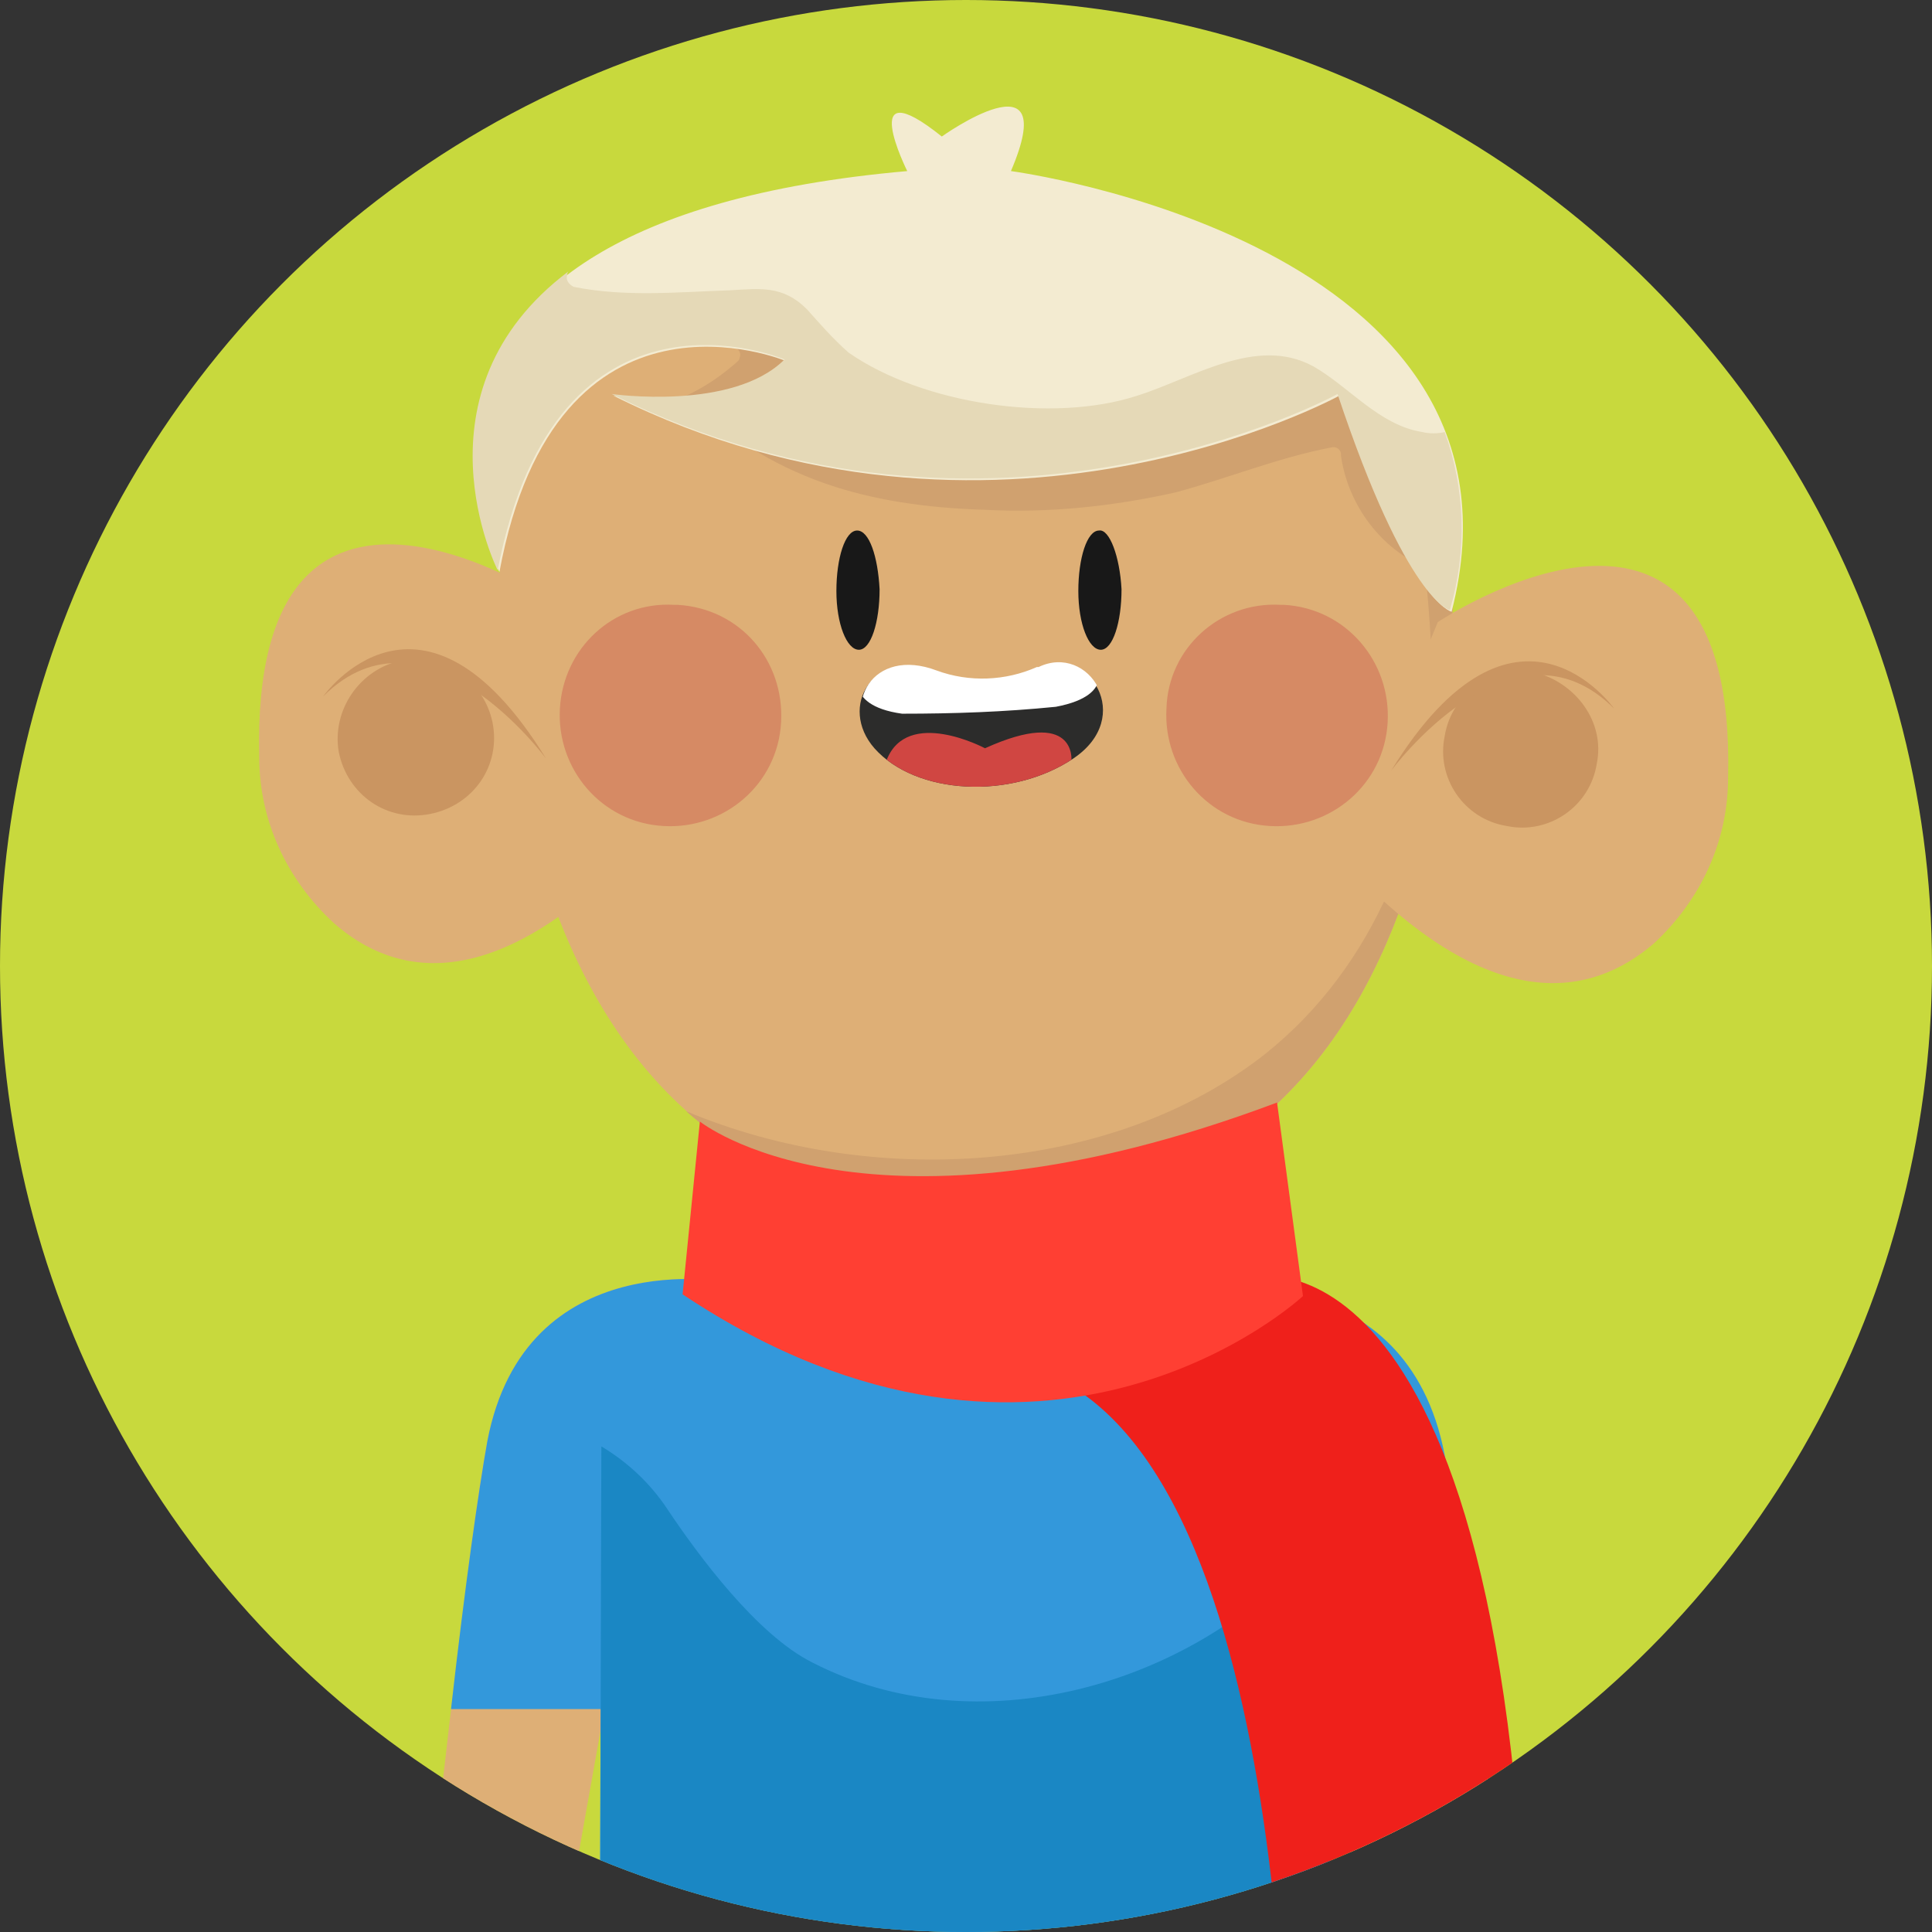 <?xml version="1.0" encoding="utf-8"?>
<!-- Generator: Adobe Illustrator 23.1.0, SVG Export Plug-In . SVG Version: 6.00 Build 0)  -->
<svg version="1.1" id="Layer_1" xmlns="http://www.w3.org/2000/svg" xmlns:xlink="http://www.w3.org/1999/xlink" x="0px" y="0px"
	 viewBox="0 0 111.8 111.8" style="enable-background:new 0 0 111.8 111.8;" xml:space="preserve">
<rect x="0" y="0" width="111.8" height="111.8" fill="#333333" stroke="none"/>
<style type="text/css">
	.st0{clip-path:url(#SVGID_2_);}
	.st1{fill:#C8D93D;}
	.st2{fill:#DEAF76;}
	.st3{fill:#3398DB;}
	.st4{fill:#CA9561;}
	.st5{fill:#D0A16F;}
	.st6{fill:#181818;}
	.st7{fill:#D68A64;}
	.st8{fill:#1A87C4;}
	.st9{fill:#2C2C2B;}
	.st10{clip-path:url(#SVGID_4_);}
	.st11{fill:#D04642;}
	.st12{clip-path:url(#SVGID_6_);}
	.st13{fill:#FFFFFF;}
	.st14{fill:#F3EBD1;}
	.st15{fill:#EF201B;}
	.st16{fill:#FF3F33;}
	.st17{fill:#E5D9B7;}
</style>
<title>Asset 13</title>
<g>
	<g id="OBJECTS">
		<g>
			<defs>
				<circle id="SVGID_1_" cx="55.9" cy="55.9" r="55.9"/>
			</defs>
			<clipPath id="SVGID_2_">
				<use xlink:href="#SVGID_1_"  style="overflow:visible;"/>
			</clipPath>
			<g class="st0">
				<circle class="st1" cx="55.9" cy="55.9" r="55.9"/>
				<path class="st2" d="M69.6,74.6c0,0,11.7-1.9,14,9.6s8.1,73.5,8.1,73.5l-4.2,1.8L76.1,96.1C76.1,96.1,76.4,78.9,69.6,74.6z"/>
				<path class="st2" d="M42.2,74.2c0,0-11.8-2.3-14,9.2s-8.1,73.5-8.1,73.5l4.2,1.8l11.3-63.3C35.6,95.3,35.4,78.5,42.2,74.2z"/>
				<path class="st3" d="M43.5,73.8c6-0.9,14.1-2.2,24.2,0.1c4.8,1.1,8.2,6.4,8.1,11.3c-0.2,11,1.7,29.6,2.8,34.4
					c2.3,9.6-9.3,12.8-21.9,12.1s-21.8,0-21.9-11.8c-0.2-10.7,0-14.3,0-36.3C34.7,78.1,38,74.7,43.5,73.8z"/>
				<path class="st3" d="M76.1,96.1l0.5,2.8h9c-0.8-6.7-1.5-12-2-14.7c-2.2-11.5-14-9.6-14-9.6C76.4,78.9,76.1,96.1,76.1,96.1z"/>
				<path class="st3" d="M35,98.9l0.6-3.6c0,0-0.2-16.8,6.6-21.1c0,0-11.8-2.3-14,9.2c-0.5,2.8-1.3,8.4-2.1,15.5H35z"/>
				<path class="st2" d="M56.3,79.2L56.3,79.2c3.2,0,5.8-2.6,5.8-5.8v-8.2c0-1.3-1.1-2.4-2.3-2.4h-7c-1.3,0-2.3,1.1-2.3,2.4v8.2
					C50.4,76.6,53,79.3,56.3,79.2C56.2,79.3,56.3,79.3,56.3,79.2z"/>
				<path class="st4" d="M50.4,72.6v-5.9h11.7V73C58.2,73.8,54.2,73.7,50.4,72.6z"/>
				<path class="st2" d="M84,31.8c0,0,2.7,38.5-27.6,38.4S29,30.4,29,30.4S28.8,13,59.1,12.3c8.4-0.2,16.4,3.8,21.2,10.7
					C82.2,25.6,83.4,28.6,84,31.8z"/>
				<path class="st5" d="M42.5,20.1c0.3,0.1,0.4,0.4,0.3,0.6c0,0.1-0.1,0.2-0.1,0.2c-0.9,0.8-1.9,1.5-3,2c4.8,4.8,10.5,6.4,17.3,6.6
					c3.7,0.2,7.4-0.2,11-1c3-0.8,5.9-2,9-2.6c0.3-0.1,0.6,0.1,0.6,0.4c0,0,0,0.1,0,0.1c0.5,3.3,2.9,6.1,6.2,6.9c0-0.6,0-1,0-1
					c-0.6-3.2-1.8-6.2-3.7-8.9c-4.8-6.9-12.9-10.9-21.3-10.6c-13.3,0.3-20.8,3.9-24.9,7.7C36.8,19.8,39.7,19.7,42.5,20.1z"/>
				<path class="st5" d="M73.2,61c6.4-5.1,9.5-13.1,9.7-21.1c-0.1-5.2-0.7-10.4-1.9-15.4c1.5,2.2,2.6,4.7,3,7.3
					c0,0,2.7,38.5-27.6,38.4c-7.3,0-12.7-2.4-16.7-5.9C50.4,68.8,64.3,68,73.2,61z"/>
				<path class="st6" d="M64.9,34.1c0,1.9-0.5,3.5-1.2,3.5s-1.3-1.5-1.3-3.4s0.5-3.5,1.2-3.5C64.2,30.6,64.8,32.2,64.9,34.1"/>
				<path class="st6" d="M50.9,34.1c0,1.9-0.5,3.5-1.2,3.5s-1.3-1.5-1.3-3.4s0.5-3.5,1.2-3.5S50.8,32.2,50.9,34.1"/>
				<path class="st2" d="M83.2,36c0,0,17.3-11.6,16.8,9c0,3.7-1.6,7.1-4.3,9.6c-3.5,3-9.4,4.5-18.1-4.9L83.2,36z"/>
				<path class="st4" d="M92.4,44.2c-0.4,2.5-2.8,4.1-5.2,3.6c-2.5-0.4-4.1-2.8-3.6-5.2c0.4-2.5,2.8-4.1,5.2-3.7
					C91.2,39.5,92.9,41.8,92.4,44.2z"/>
				<path class="st4" d="M80.5,44.6c0,0,7-9.5,12.9-3.6C93.4,41,87.7,32.9,80.5,44.6z"/>
				<path class="st2" d="M31.8,34.7c0,0-17.3-11.5-16.8,9.1c0,3.7,1.6,7.1,4.3,9.6c3.5,3.1,9.4,4.5,18.1-4.9L31.8,34.7z"/>
				<path class="st4" d="M19.6,43.5c0.5,2.5,2.8,4.1,5.3,3.6s4.1-2.8,3.6-5.3c-0.5-2.4-2.8-4-5.2-3.6C20.8,38.7,19.2,41.1,19.6,43.5
					C19.6,43.5,19.6,43.5,19.6,43.5z"/>
				<path class="st4" d="M31.6,43.9c0,0-7-9.5-12.9-3.6C18.7,40.3,24.4,32.2,31.6,43.9z"/>
				<path class="st7" d="M67.5,41c-0.2,3.5,2.4,6.6,6,6.8c3.5,0.2,6.6-2.4,6.8-6c0.2-3.5-2.4-6.6-6-6.8c-0.1,0-0.1,0-0.2,0
					C70.6,34.8,67.6,37.5,67.5,41C67.5,41,67.5,41,67.5,41"/>
				<path class="st7" d="M32.4,41c-0.2,3.5,2.4,6.6,6,6.8c3.5,0.2,6.6-2.4,6.8-6s-2.4-6.6-6-6.8c-0.1,0-0.1,0-0.2,0
					C35.5,34.8,32.6,37.5,32.4,41C32.4,40.9,32.4,41,32.4,41"/>
				<path class="st8" d="M75.8,89.8c-6.9,7.8-19.3,11.3-28.8,6.4c-3.2-1.6-6.6-6.2-8.4-8.9c-1-1.5-2.3-2.7-3.8-3.6l0,0
					c0,0-0.1,25.6,0,36.3c0.2,11.7,9.3,11.1,21.9,11.8s24.2-2.5,21.9-12.1C77.6,115.4,76.1,100.8,75.8,89.8z"/>
				<path class="st9" d="M54.1,38.9c1.9,0.7,4,0.7,5.9-0.2h0.1c2.9-1.4,5.6,2.8,2,5.2S53,46,50.6,43.3
					C48.5,40.9,50.5,37.5,54.1,38.9z"/>
				<g>
					<defs>
						<path id="SVGID_3_" d="M54.1,38.9c1.9,0.7,4,0.7,5.9-0.2h0.1c2.9-1.4,5.6,2.8,2,5.2S53,46,50.6,43.3
							C48.5,40.9,50.5,37.5,54.1,38.9z"/>
					</defs>
					<clipPath id="SVGID_4_">
						<use xlink:href="#SVGID_3_"  style="overflow:visible;"/>
					</clipPath>
					<g class="st10">
						<path class="st11" d="M62,44c0,0,0.3-3.1-5-0.7c0,0-4.5-2.4-5.7,0.7C51.3,44,55.6,47.9,62,44z"/>
					</g>
				</g>
				<g>
					<defs>
						<path id="SVGID_5_" d="M54.2,38.8c1.9,0.7,4,0.6,5.8-0.2h0.1c2.9-1.4,5.6,2.8,2,5.2s-9,2.1-11.4-0.6
							C48.6,40.8,50.5,37.4,54.2,38.8z"/>
					</defs>
					<clipPath id="SVGID_6_">
						<use xlink:href="#SVGID_5_"  style="overflow:visible;"/>
					</clipPath>
					<g class="st12">
						<path class="st13" d="M63.3,38.2c0,0,1.5,2-2.2,2.7c-3,0.3-5.9,0.4-8.9,0.4c-3.6-0.5-2.4-2.7-2.4-2.7S62,36.7,63.3,38.2z"/>
					</g>
				</g>
				<path class="st14" d="M84,35.4c0,0-2.5-0.5-6.5-12.5c0,0-20,11-42,0c0,0,7,1,10-2c0,0-13.3-5.6-16.6,12.2
					c0,0-10.4-20.2,23.6-23.2c0,0-3-6,2-2c0,0,7-5,4,2C58.5,9.9,89.5,14,84,35.4z"/>
				<path class="st15" d="M72.5,73.9c0,0,16-4,16,48l-14,9c0,0,1.7-42.5-12.7-50.8L72.5,73.9z"/>
				<path class="st16" d="M40.5,64.9c0,0,9.7,7.8,33.4-1.1L75.4,75c0,0-14.9,13.9-35.9-0.1L40.5,64.9z"/>
				<path class="st17" d="M82.3,25c-2.5-0.4-4.2-2.6-6.3-3.8c-3.3-1.8-7,0.7-10.2,1.7c-4.9,1.6-12.4,0.5-16.7-2.5
					c-0.9-0.8-1.6-1.6-2.4-2.5c-1.4-1.4-2.7-1.2-4.5-1.1c-3,0.1-6,0.4-9-0.2c-0.2-0.1-0.4-0.3-0.4-0.5c0-0.1,0-0.3,0.1-0.4
					c-9.3,7-4.1,17.3-4.1,17.3c3.4-17.8,16.6-12.2,16.6-12.2c-3,3-10,2-10,2c22,11,42,0,42,0c4,12,6.5,12.5,6.5,12.5
					c1-3.4,0.9-7-0.3-10.3C83.2,25.1,82.7,25.1,82.3,25z"/>
			</g>
		</g>
	</g>
</g>
</svg>
